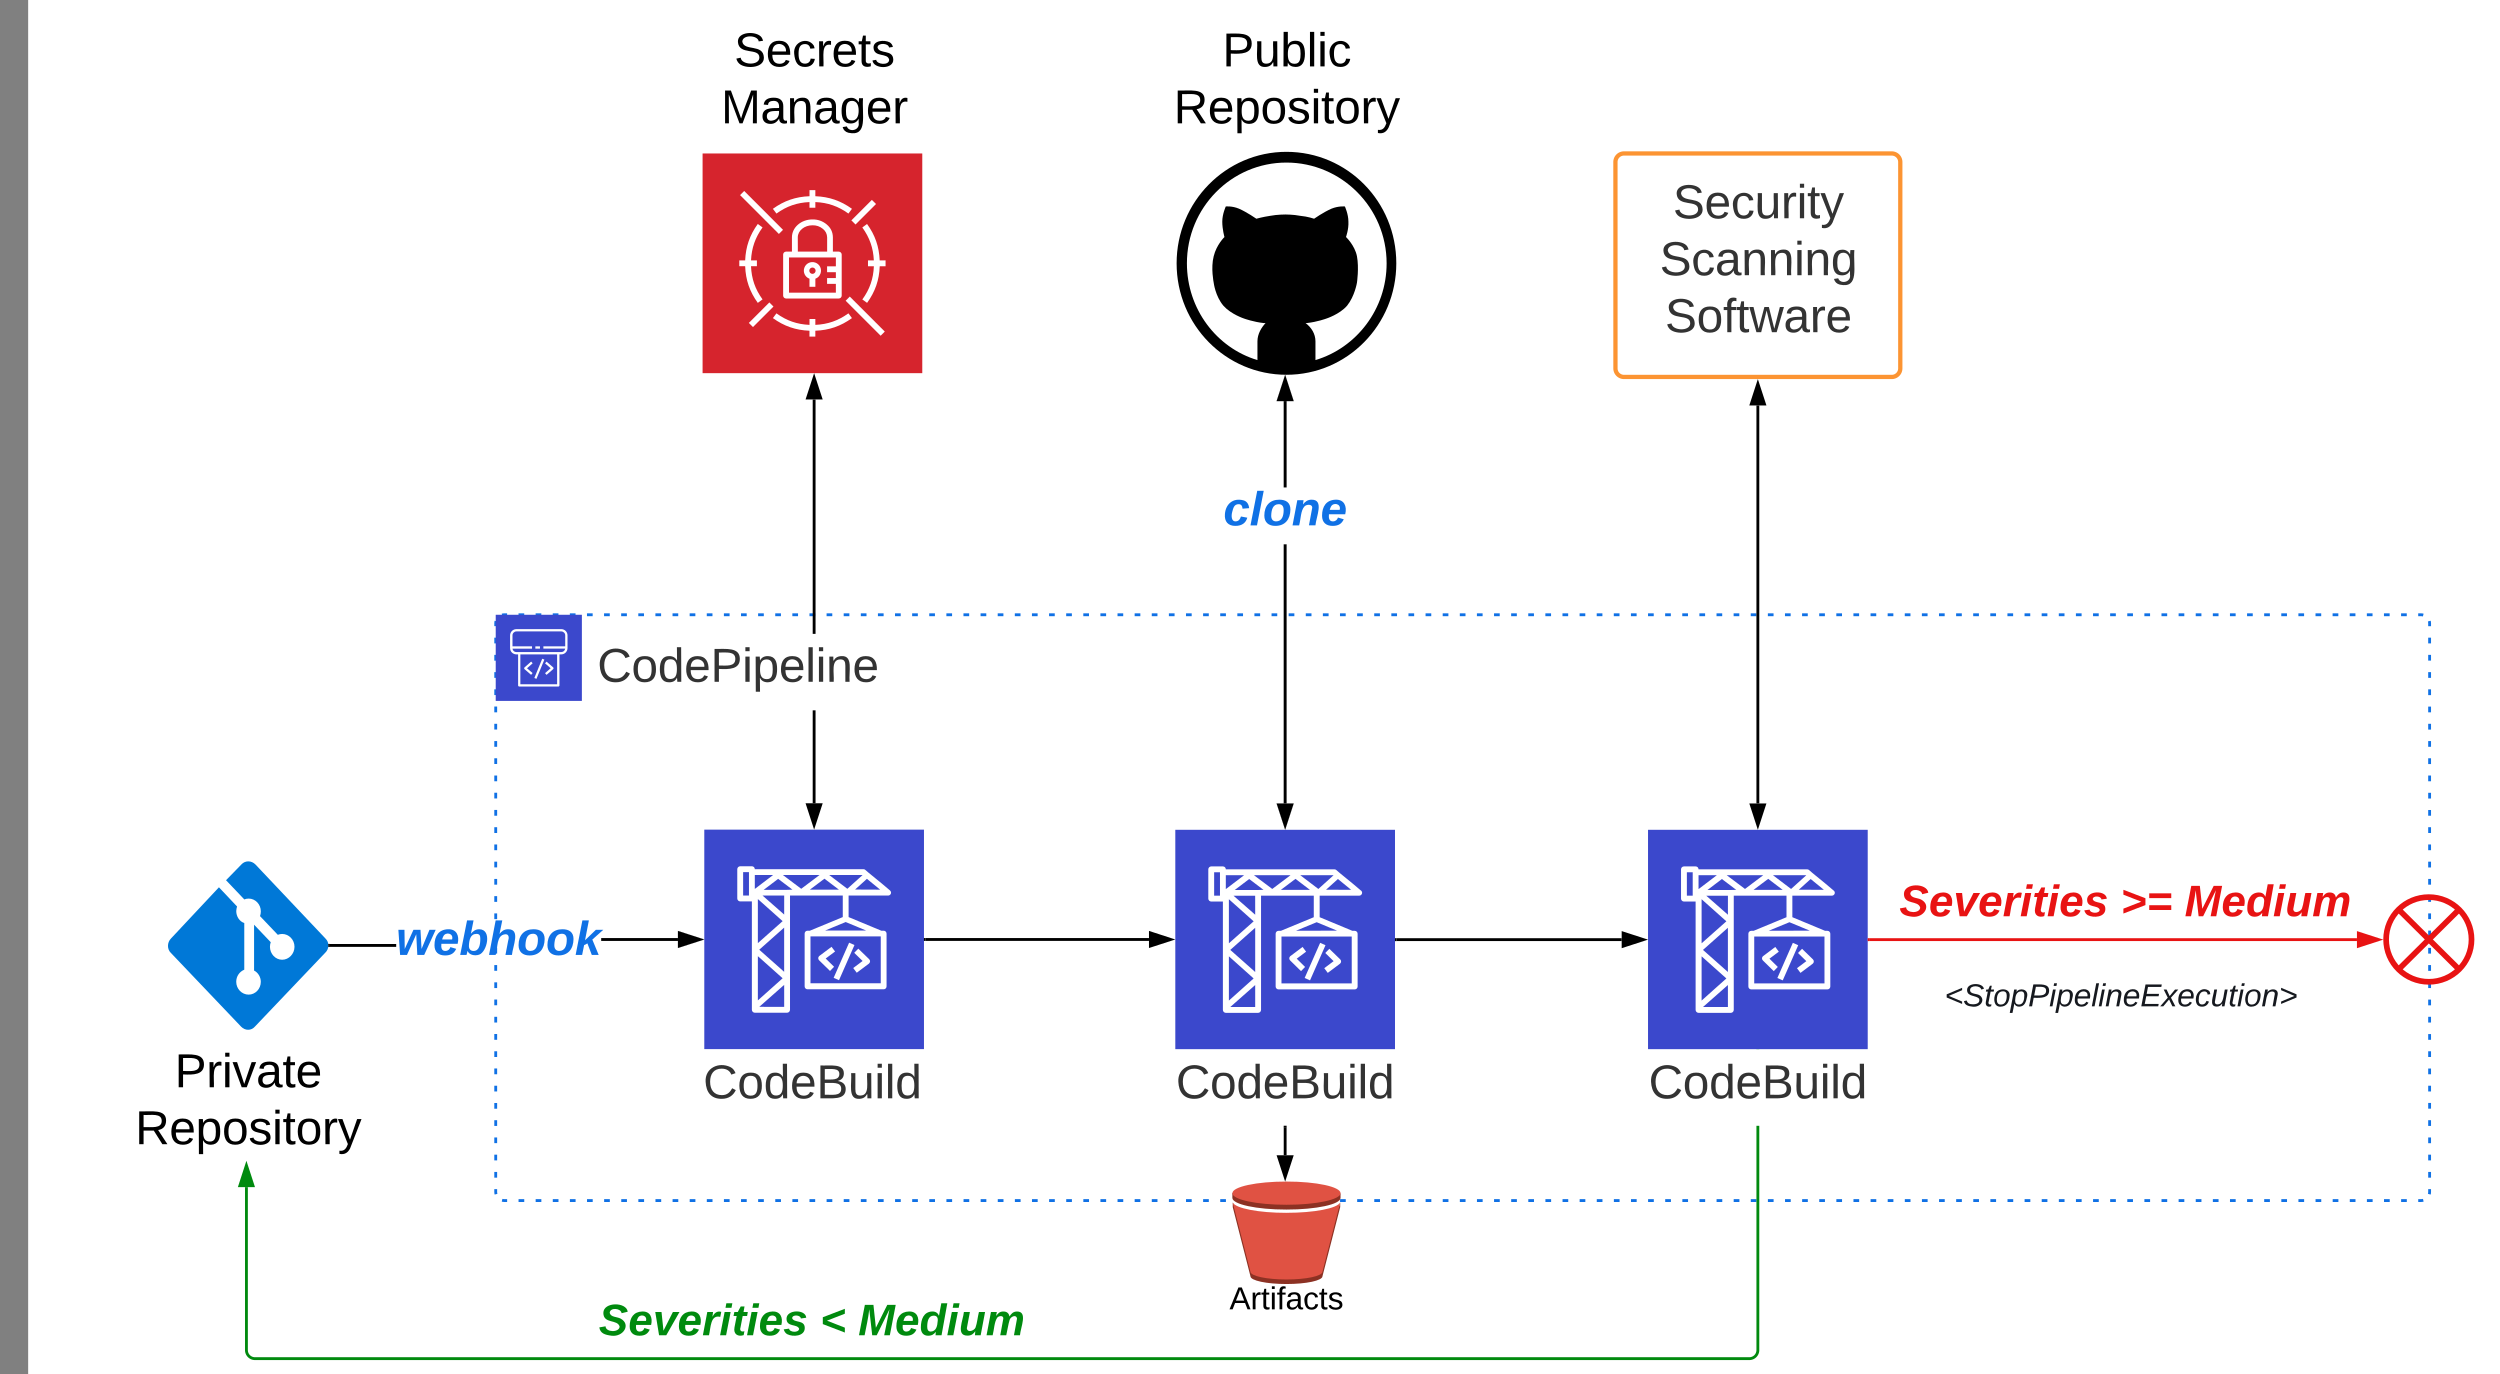 <svg xmlns="http://www.w3.org/2000/svg" xmlns:xlink="http://www.w3.org/1999/xlink" xmlns:lucid="lucid" width="1756.32" height="965.49"><rect width="100%" height="100%" fill="#808080" stroke="none"/><g transform="translate(-1676.214 1631.989)" lucid:page-tab-id="7OurQJPPDfW5"><path d="M1696-2592h1760V64H1696z" fill="#fff"/><path d="M2024.47-1194.1a6 6 0 0 1 6-6h1346.66a6 6 0 0 1 6 6v399.52a6 6 0 0 1-6 6H2030.47a6 6 0 0 1-6-6z" fill-opacity="0"/><path d="M2028.92-1199.88l.6-.15.95-.07h2m8.02 0h4m8.02 0h4m8.02 0h4m8.02 0h4m8.03 0h4m8 0h4.02m8 0h4.02m8.02 0h4m8.02 0h4m8.03 0h4m8.03 0h4m8.02 0h4m8.03 0h4m8.02 0h4m8.02 0h4m8.03 0h4m8.02 0h4m8.03 0h4m8.02 0h4m8.02 0h4m8.03 0h4m8.02 0h4m8 0h4.02m8.02 0h4m8.02 0h4m8.03 0h4m8 0h4.02m8 0h4.02m8.02 0h4m8.02 0h4m8.03 0h4m8.03 0h4m8.02 0h4m8.03 0h4m8.02 0h4m8.02 0h4m8.03 0h4m8.02 0h4m8.03 0h4m8.02 0h4m8.02 0h4m8.03 0h4m8.02 0h4m8 0h4.02m8.02 0h4m8.02 0h4m8.03 0h4m8 0h4.02m8 0h4.02m8.02 0h4m8.02 0h4m8.02 0h4m8.03 0h4m8.02 0h4m8.03 0h4m8.02 0h4m8.02 0h4m8.03 0h4m8.02 0h4m8.02 0h4m8.02 0h4m8.02 0h4m8.03 0h4m8.02 0h4m8 0h4.02m8.02 0h4m8.02 0h4m8.02 0h4m8.03 0h4.02m8 0h4.02m8.02 0h4m8.02 0h4m8.02 0h4m8.03 0h4m8.02 0h4m8.02 0h4m8.03 0h4m8.02 0h4m8.02 0h4m8.03 0h4m8.02 0h4m8.02 0h4m8.02 0h4m8.02 0h4m8.03 0h4m8 0h4.02m8 0h4.02m8.02 0h4m8.02 0h4m8.03 0h4m8.03 0h4m8.02 0h4m8.03 0h4m8.02 0h4m8.03 0h4m8.02 0h4m8.02 0h4m8.03 0h4m8.02 0h4m8.02 0h4m8.03 0h4m8.02 0h4m8.02 0h4m8.02 0h4m8.02 0h4m8.03 0h4m8 0h4.02m8 0h4.02m8.02 0h4m8.02 0h4m8.03 0h4m8.03 0h2l.94.07.6.15m4.24 4.23l.16.6.07.95v2.02m0 8.07v4.02m0 8.08v4.03m0 8.07v4.04m0 8.07v4.04m0 8.08v4.03m0 8.07v4.04m0 8.07v4.03m0 8.07v4.04m0 8.07v4.04m0 8.07v4.03m0 8.07v4.04m0 8.06v4.04m0 8.07v4.03m0 8.07v4.04m0 8.08v4.04m0 8.07v4.02m0 8.07v4.03m0 8.07v4.04m0 8.07v4.04m0 8.07v4.05m0 8.07v4.03m0 8.08v4.03m0 8.07v4.04m0 8.07v4.03m0 8.08v4.03m0 8.07v4.04m0 8.06v4.03m0 8.07v4.03m0 8.07v4.04m0 8.08v4.03m0 8.08v4.04m0 8.07v4.03m0 8.07v2.02l-.07.94-.15.6m-4.22 4.24l-.6.14-.95.08h-2m-8.02 0h-4m-8 0h-4.02m-8 0h-4.02m-8.02 0h-4m-8.02 0h-4m-8.03 0h-4m-8.03 0h-4m-8.02 0h-4m-8.03 0h-4m-8.02 0h-4m-8.02 0h-4m-8.03 0h-4m-8.02 0h-4m-8.03 0h-4m-8.02 0h-4m-8.02 0h-4m-8.03 0h-4m-8.02 0h-4m-8 0h-4.02m-8.02 0h-4m-8.02 0h-4m-8.03 0h-4m-8 0h-4.02m-8 0h-4.02m-8.02 0h-4m-8.02 0h-4m-8.02 0h-4m-8.03 0h-4m-8.02 0h-4m-8.03 0h-4m-8.02 0h-4m-8.02 0h-4m-8.03 0h-4m-8.02 0h-4m-8.02 0h-4m-8.02 0h-4m-8.02 0h-4m-8.03 0h-4m-8.02 0h-4m-8 0h-4.02m-8.02 0h-4m-8.02 0h-4m-8.02 0h-4m-8.03 0h-4.02m-8 0h-4.02m-8.02 0h-4m-8.02 0h-4m-8.02 0h-4m-8.03 0h-4m-8.02 0h-4m-8.02 0h-4m-8.03 0h-4m-8.02 0h-4m-8.03 0h-4m-8.02 0h-4m-8.02 0h-4m-8.02 0h-4m-8.02 0h-4m-8.03 0h-4m-8.02 0h-4m-8 0h-4.02m-8.02 0h-4m-8.02 0h-4m-8.02 0h-4m-8.03 0h-4m-8.03 0h-4m-8.03 0h-4m-8.02 0h-4m-8.02 0h-4m-8.03 0h-4m-8.02 0h-4m-8.02 0h-4m-8.03 0h-4m-8.02 0h-4m-8.03 0h-4m-8.02 0h-4m-8.02 0h-4m-8.02 0h-4m-8.02 0h-4m-8.02 0h-4m-8.03 0h-4m-8 0h-4.02m-8 0h-4.02m-8.02 0h-4m-8.02 0h-4m-8.03 0h-4m-8.03 0h-4m-8.02 0h-4m-8.03 0h-4m-8.02 0h-4m-8.03 0h-4m-8.02 0h-4m-8.02 0h-4m-8.03 0h-4m-8.02 0h-4m-8.02 0h-4m-8.03 0h-4m-8.02 0h-4m-8.02 0h-4m-8.02 0h-4m-8.02 0h-4m-8.03 0h-4m-8 0h-4.02m-8 0h-4.02m-8.02 0h-4m-8.02 0h-4m-8.03 0h-4m-8.03 0h-4m-8.02 0h-4m-8.03 0h-4m-8.02 0h-4m-8.02 0h-2l-.95-.08-.6-.14m-4.24-4.24l-.15-.6-.08-.94v-2.02m0-8.07v-4.04m0-8.08v-4.04m0-8.07v-4.02m0-8.07v-4.03m0-8.07v-4.03m0-8.08v-4.04m0-8.07v-4.05m0-8.07v-4.03m0-8.07v-4.04m0-8.07v-4.04m0-8.07v-4.03m0-8.08v-4.03m0-8.07V-954m0-8.06v-4.03m0-8.06v-4.04m0-8.07v-4.04m0-8.08v-4.03m0-8.08v-4.04m0-8.07v-4.03m0-8.07v-4.03m0-8.07v-4.04m0-8.07v-4.05m0-8.07v-4.03m0-8.07v-4.04m0-8.07v-4.04m0-8.07v-4.03m0-8.07v-4.04m0-8.07v-4.04m0-8.06v-4.03m0-8.06v-4.04m0-8.07v-4.04m0-8.08v-4.03m0-8.08v-2.02l.08-.94.14-.6" stroke="#1071e5" stroke-width="2" fill="none"/><path d="M2171-1049.15h154.33v154.34H2171v-154.35z" stroke="#fff" stroke-opacity="0" stroke-width="2" fill="#3b48cc"/><path d="M2259.32-949.86l2.86-2.94-5.9-5.8 6.6-4.93-2.48-3.3-8.52 6.38c-.1.06-.16.13-.25.22-.8.8-.76 2.1.05 2.9zM2282.22-956.87l-6.6 4.95 2.48 3.3 8.52-6.38c.5-.38.78-.9.83-1.53.04-.62-.18-1.16-.63-1.6l-7.63-7.4-2.87 2.93z" stroke="#fff" stroke-opacity="0" stroke-width="2" fill="#fff"/><path d="M2261.87-945.03l10.87-24.7 3.76 1.66-10.87 24.7-3.76-1.66z" stroke="#fff" stroke-opacity="0" stroke-width=".81" fill="#fff"/><path d="M2301.43-1006.45l-5.73-4.84-9.18-7.5-2.38-2.06c-.43-.4-.86-.5-1.3-.5h-76.36c0-1.14-.87-2.07-2.05-2.07h-8.2c-1.1 0-2.07.93-2.07 2.06v20.58c0 1.14.98 2.06 2.06 2.06h8.2v76.14c0 1.14.98 2.06 2.06 2.06h22.68c1.08 0 2.05-.92 2.05-2.06v-80.25h37.07v15.12l-23.12 9.57h-1.62c-1.2 0-2.05.93-2.05 2.06v37.04c0 1.13.86 2.06 2.05 2.06H2297c1.2 0 2.05-.93 2.05-2.06v-37.04c0-1.13-.86-2.06-2.05-2.06h-1.62l-23-9.57v-15.12h27.75c.87 0 1.62-.52 1.95-1.34.32-.8 0-1.74-.65-2.25zm-19.34-10.7l-10.6 9.57-12.74-9.68h23.33zm-52.94 10.3h-16.42l10.16-7.73 10.04 7.6zm-19.55 42.07l17.5-15.54v31.08zm16.43 20.06l-17.4 15.54v-31.07zm-17.4-24.7v-30.96l17.4 15.53zm17.6-47.84h25.72l-12.85 9.68zm29.18 2.58l10.16 7.7h-20.4zm-36.07-2.58l-12.85 9.78v-9.78zm-16.96 14.4h-4.1v-16.45h4.1v16.45zm7.24 78.2l17.5-15.43v15.45zm17.5-64.82l-15.22-13.37h15.23zm67.85 48.26h-49.37v-32.92h49.37zm-39.1-37.04l14.47-5.97 14.36 5.97zm21.06-28.8l8.32-7.52 9.3 7.6z" stroke="#fff" stroke-opacity="0" stroke-width="2" fill="#fff"/><path d="M2169.8-1524.17h154.34v154.34H2169.8v-154.34z" stroke="#fff" stroke-opacity="0" stroke-width="2" fill="#d6242d"/><path d="M2270.3-1420.72l2.9-2.92 24.6 24.6-2.9 2.92-24.6-24.6zM2196.12-1494.93l2.9-2.9 27.28 27.3-2.9 2.9-27.28-27.3zM2202.3-1405.13l14.4-14.4 2.9 2.9-14.4 14.4-2.9-2.9zM2274.32-1477.17l14.4-14.4 2.92 2.9-14.4 14.4-2.92-2.9z" stroke="#fff" stroke-opacity="0" stroke-width="1.41" fill="#fff"/><path d="M2294.22-1449.03c-.4-9.63-3.2-17.78-8.88-25.6l-3.33 2.45c5.14 7.1 7.7 14.4 8.1 23.15H2286v4.1h4.13c-.35 8.8-2.9 16.18-8.1 23.33l3.34 2.38c5.7-7.87 8.52-16 8.88-25.7h4.1v-4.16zM2221.7-1481.95c7.1-5.15 14.43-7.7 23.2-8.08v3.97h4.12v-3.97c8.78.38 16.12 2.93 23.23 8.08l2.5-3.34c-7.9-5.67-16-8.48-25.73-8.85v-4.26h-4.1v4.26c-9.73.36-17.84 3.17-25.73 8.85zM2272.25-1411.86c-7.1 5.14-14.45 7.7-23.23 8.1v-4.13h-4.1v4.14c-8.8-.4-16.12-2.95-23.23-8.1l-2.5 3.33c7.88 5.7 16 8.5 25.7 8.88v4.1h4.12v-4.1c9.73-.37 17.84-3.18 25.73-8.88zM2208.6-1419.22l3.32-2.44c-5.17-7.1-7.73-14.47-8.1-23.3h4.14v-4.1h-4.13c.4-8.75 2.97-16.07 8.1-23.16l-3.34-2.44c-5.67 7.82-8.48 15.97-8.88 25.6h-4.12v4.1h4.12c.36 9.72 3.18 17.87 8.87 25.74zM2257.05-1474.28c-2.96-2.44-6.26-3.6-10.08-3.55-7.94 0-14.4 5.6-14.4 12.56v10.05h-4.12c-1.15 0-2.06.95-2.06 2.06v28.84c0 .55.2 1.05.6 1.44.38.4.87.6 1.45.6h37.04c1.14 0 2.05-.93 2.05-2.04v-28.84c0-.56-.2-1-.58-1.4-.4-.43-.9-.66-1.48-.66h-4.13v-10.05c-.04-3.62-1.52-6.73-4.32-9zm-20.37 9c0-4.66 4.65-8.44 10.3-8.44 2.8-.06 5.22.78 7.4 2.56 1.85 1.5 2.84 3.5 2.92 5.9v10.04h-20.58zm26.75 20.4h-6.17v4.1h6.17v4.12h-6.17v4.1h6.17v6.18h-32.92v-24.72h32.93z" stroke="#fff" stroke-opacity="0" stroke-width="2" fill="#fff"/><path d="M2244.9-1436.18v5.68h4.13v-5.68c1.74-.63 2.97-1.86 3.6-3.62 1.14-3.13-.47-6.58-3.6-7.7-3.14-1.14-6.6.47-7.73 3.6-1.14 3.13.48 6.6 3.6 7.72zm2.07-7.86c1.23 0 2.23.98 2.24 2.2.02 1.23-.97 2.23-2.2 2.25-1.2 0-2.23-.96-2.24-2.2v-.07c0-1.2 1-2.17 2.2-2.17z" stroke="#fff" stroke-opacity="0" stroke-width="2" fill="#fff"/><path d="M2024.47-1200.1H2085v60.52h-60.53v-60.52z" stroke="#fff" stroke-opacity="0" stroke-width="2" fill="#3b48cc"/><path d="M2070.47-1190H2039h-.04c-2.46 0-4.4 2-4.4 4.42v8.92c0 2.46 2.02 4.4 4.44 4.4h1.2v21.8c0 .43.37.8.82.8h27.43c.45 0 .8-.37.8-.8v-21.8h1.26c2.47 0 4.4-2.02 4.4-4.44v-8.88-.04c0-2.46-2-4.4-4.43-4.4zm-2.87 38.72h-25.82v-20.98h25.82zm2.87-22.6H2039c-1.4 0-2.6-1-2.75-2.4l13.72-.02v-1.6h-13.72v-7.67c-.04-1.54 1.2-2.8 2.75-2.83h31.47c1.53 0 2.82 1.2 2.82 2.74v7.75h-15.34v1.6h15.33c-.2 1.42-1.42 2.47-2.83 2.43z" stroke="#fff" stroke-opacity="0" stroke-width="2" fill="#fff"/><path d="M2044.7-1161.9l4.62 4 1.06-1.23-3.92-3.38 3.95-3.5-1.06-1.2-4.64 4.1c-.18.15-.27.37-.27.6 0 .25.1.45.28.6zM2060.18-1157.88l4.65-4.03c.18-.18.27-.38.27-.62 0-.25-.1-.45-.27-.62l-4.65-4.03-1.06 1.22 3.95 3.43-3.95 3.45z" stroke="#fff" stroke-opacity="0" stroke-width="2" fill="#fff"/><path d="M2051.6-1155.67l5.55-13.54 1.5.6-5.56 13.53-1.5-.6z" stroke="#fff" stroke-opacity="0" stroke-width=".76" fill="#fff"/><path d="M2052.3-1177.9h3.24v1.6h-3.23v-1.6z" stroke="#fff" stroke-opacity="0" stroke-width="2" fill="#fff"/><path d="M2580.07-1067.54h-2v-182.03h2zm0-222.03h-2v-60.64h2z" stroke="#000" stroke-width=".05"/><path d="M2579.07-1052.27l-4.64-14.27h9.27z"/><path d="M2579.07-1049.03l-6.02-18.5h12.03zm-3.26-16.5l3.27 10.02 3.26-10.04z" stroke="#000" stroke-width=".05"/><path d="M2583.7-1351.2h-9.27l4.64-14.27z"/><path d="M2585.08-1350.2h-12.03l6.02-18.5zm-9.27-2h6.53l-3.26-10.04z" stroke="#000" stroke-width=".05"/><use xlink:href="#a" transform="matrix(1,0,0,1,2535.641,-1289.571) translate(0 26.667)"/><path d="M2176.46-1612h143.4v78.32h-143.4z" fill="none"/><use xlink:href="#b" transform="matrix(1,0,0,1,2176.46,-1611.989) translate(15.565 26.667)"/><use xlink:href="#c" transform="matrix(1,0,0,1,2176.46,-1611.989) translate(6.352 66.667)"/><path d="M2161.97-888.8a6 6 0 0 1 6-6h158a6 6 0 0 1 6 6v41.7a6 6 0 0 1-6 6h-158a6 6 0 0 1-6-6z" stroke="#000" stroke-opacity="0" stroke-width="3" fill="#fff"/><use xlink:href="#d" transform="matrix(1,0,0,1,2166.968,-889.814) translate(3.287 29.417)"/><path d="M2501.9-1049.03h154.34v154.33H2501.9v-154.33z" stroke="#fff" stroke-opacity="0" stroke-width="2" fill="#3b48cc"/><path d="M2590.22-949.74l2.86-2.94-5.88-5.8 6.58-4.93-2.47-3.32-8.5 6.38c-.1.07-.18.14-.26.22-.8.82-.77 2.1.05 2.9zM2613.12-956.75l-6.58 4.94 2.47 3.3 8.53-6.4c.5-.36.78-.88.83-1.5.03-.63-.18-1.18-.63-1.62l-7.63-7.4-2.86 2.94z" stroke="#fff" stroke-opacity="0" stroke-width="2" fill="#fff"/><path d="M2592.77-944.92l10.88-24.7 3.76 1.67-10.87 24.7-3.76-1.67z" stroke="#fff" stroke-opacity="0" stroke-width=".81" fill="#fff"/><path d="M2632.34-1006.33l-5.73-4.84-9.17-7.5-2.38-2.07c-.43-.4-.86-.5-1.3-.5h-76.37c0-1.14-.86-2.07-2.05-2.07h-8.2c-1.1 0-2.06.9-2.06 2.05v20.58c0 1.13.97 2.05 2.05 2.05h8.2v76.14c0 1.13.98 2.06 2.06 2.06h22.7c1.07 0 2.04-.93 2.04-2.06v-80.25h37.05v15.12l-23.12 9.56h-1.62c-1.18 0-2.05.93-2.05 2.06v37.04c0 1.13.87 2.06 2.05 2.06h53.48c1.2 0 2.06-.93 2.06-2.06v-37.04c0-1.13-.87-2.06-2.05-2.06h-1.62l-23-9.57v-15.13h27.76c.86 0 1.62-.52 1.94-1.34.33-.82 0-1.75-.64-2.26zm-19.34-10.7l-10.6 9.56-12.73-9.67H2613zm-52.93 10.28h-16.42l10.15-7.7 10.05 7.6zm-19.55 42.1l17.5-15.55v31.07zm16.4 20.05l-17.38 15.54v-31.08zm-17.38-24.7v-30.96l17.4 15.53zm17.6-47.84h25.72l-12.85 9.67zm29.18 2.57l10.15 7.72h-20.4zm-36.08-2.57l-12.86 9.78v-9.78zm-16.96 14.4h-4.1v-16.46h4.1v16.47zm7.24 78.2l17.5-15.43v15.44zm17.5-64.82l-15.24-13.37H2558zm67.83 48.26h-49.36v-32.93h49.35zm-39.1-37.04l14.47-5.97 14.37 5.96zm21.06-28.8l8.33-7.52 9.3 7.6z" stroke="#fff" stroke-opacity="0" stroke-width="2" fill="#fff"/><path d="M2580-1525.32c-42.6 0-77.18 35.1-77.18 78.32 0 43.38 34.57 78.3 77.17 78.3 42.74 0 77.16-35.08 77.16-78.3 0-43.4-34.42-78.32-77.17-78.32zm20.36 146.3v-13.17c0-5.3-2.93-9.85-6.94-12.83h.77c7.4-.78 13.73-3.13 13.73-3.13s9.4-2.98 14.66-9.08c5.4-6.74 6.93-16.14 6.93-16.14s1.55-10.33 0-18.63c-1.54-7.7-7.7-13.48-7.7-13.48s2-5.5 1.7-10.8c0-5.34-2.48-10.66-2.48-10.66s-4.48-.47-9.42 1.56c-5.7 2.5-12.2 7.05-12.2 7.05s-4.47-1.56-9.7-2.03c-4.8-.94-10.5-.94-10.5-.94s-5.72 0-10.66.94c-5.25.78-9.72 2.03-9.72 2.03s-6.48-4.54-12.2-7.05c-4.78-2.03-9.26-1.56-9.26-1.56s-2.47 5.32-2.47 10.65c0 5.5 1.54 10.82 1.54 10.82s-5.56 5.32-7.56 13.46c-2.15 8.3 0 18.64 0 18.64s1.1 9.4 6.8 16.14c5.4 6.1 14.66 9.08 14.66 9.08s6.48 2.35 13.74 3.13h1.23c-2.78 2.98-5.7 7.52-5.7 12.84v13.17c-28.72-8.6-49.55-35.87-49.55-67.97 0-39.16 31.33-70.8 69.9-70.8 38.6 0 70.4 31.64 70.4 70.8 0 32.1-21.15 59.36-50.02 67.97z" stroke="#000" stroke-opacity="0"/><path d="M2248.16-1067.65v-283.68" stroke="#000" stroke-width="2" fill="none"/><path d="M2248.16-1052.4l-4.63-14.25h9.27zM2248.16-1366.6l4.64 14.27h-9.28z" stroke="#000" stroke-width="2"/><path d="M2109.76-1180.7a6 6 0 0 1 6-6h158a6 6 0 0 1 6 6v41.73a6 6 0 0 1-6 6h-158a6 6 0 0 1-6-6z" stroke="#000" stroke-opacity="0" stroke-width="3" fill="#fff"/><use xlink:href="#e" transform="matrix(1,0,0,1,2114.762,-1181.688) translate(-18.889 28.667)"/><path d="M2508.3-1612h143.4v78.32h-143.4z" fill="none"/><use xlink:href="#f" transform="matrix(1,0,0,1,2508.293,-1611.989) translate(26.722 26.667)"/><use xlink:href="#g" transform="matrix(1,0,0,1,2508.293,-1611.989) translate(-7.491 66.667)"/><path d="M2494.07-888.8a6 6 0 0 1 6-6h158a6 6 0 0 1 6 6v41.7a6 6 0 0 1-6 6h-158a6 6 0 0 1-6-6z" stroke="#000" stroke-opacity="0" stroke-width="3" fill="#fff"/><use xlink:href="#d" transform="matrix(1,0,0,1,2499.067,-889.814) translate(3.287 29.417)"/><path d="M2834-1049.03h154.34v154.33H2834v-154.33z" stroke="#fff" stroke-opacity="0" stroke-width="2" fill="#3b48cc"/><path d="M2922.32-949.74l2.86-2.94-5.88-5.8 6.58-4.93-2.47-3.32-8.5 6.38c-.1.07-.18.14-.26.22-.8.82-.77 2.1.05 2.9zM2945.22-956.75l-6.58 4.94 2.47 3.3 8.53-6.4c.5-.36.78-.88.82-1.5.04-.63-.17-1.18-.62-1.62l-7.63-7.4-2.86 2.94z" stroke="#fff" stroke-opacity="0" stroke-width="2" fill="#fff"/><path d="M2924.87-944.92l10.87-24.7 3.77 1.67-10.87 24.7-3.76-1.67z" stroke="#fff" stroke-opacity="0" stroke-width=".81" fill="#fff"/><path d="M2964.43-1006.33l-5.72-4.84-9.17-7.5-2.38-2.07c-.43-.4-.86-.5-1.3-.5h-76.37c0-1.14-.86-2.07-2.05-2.07h-8.2c-1.1 0-2.06.9-2.06 2.05v20.58c0 1.13.97 2.05 2.05 2.05h8.2v76.14c0 1.13.98 2.06 2.06 2.06h22.7c1.07 0 2.04-.93 2.04-2.06v-80.25h37.05v15.12l-23.12 9.56h-1.62c-1.2 0-2.05.93-2.05 2.06v37.04c0 1.13.86 2.06 2.05 2.06H2960c1.2 0 2.06-.93 2.06-2.06v-37.04c0-1.13-.87-2.06-2.05-2.06h-1.62l-23-9.57v-15.13h27.76c.86 0 1.62-.52 1.94-1.34.33-.82 0-1.75-.65-2.26zm-19.33-10.7l-10.6 9.56-12.74-9.67h23.34zm-52.93 10.28h-16.42l10.15-7.7 10.05 7.6zm-19.56 42.1l17.5-15.55v31.07zm16.43 20.05l-17.4 15.54v-31.08zm-17.4-24.7v-30.96l17.4 15.53zm17.62-47.84h25.7l-12.84 9.67zm29.17 2.57l10.15 7.72h-20.42zm-36.08-2.57l-12.86 9.78v-9.78zm-16.96 14.4h-4.1v-16.46h4.1v16.47zm7.23 78.2l17.5-15.43v15.44zm17.5-64.82l-15.22-13.37h15.23zm67.85 48.26h-49.36v-32.93h49.35zm-39.1-37.04l14.47-5.97 14.37 5.96zm21.06-28.8l8.33-7.52 9.3 7.6z" stroke="#fff" stroke-opacity="0" stroke-width="2" fill="#fff"/><path d="M2811.1-1518.17a6 6 0 0 1 6-6h188.12a6 6 0 0 1 6 6v145a6 6 0 0 1-6 6h-188.1a6 6 0 0 1-6-6z" stroke="#fc9432" stroke-width="3" fill="#fff"/><use xlink:href="#h" transform="matrix(1,0,0,1,2816.111,-1519.173) translate(35.407 40.542)"/><use xlink:href="#i" transform="matrix(1,0,0,1,2816.111,-1519.173) translate(26.102 80.542)"/><use xlink:href="#j" transform="matrix(1,0,0,1,2816.111,-1519.173) translate(29.852 120.542)"/><path d="M2911.16-1067.54v-279.62" stroke="#000" stroke-width="2" fill="none"/><path d="M2911.16-1052.27l-4.63-14.27h9.27zM2911.16-1362.43l4.64 14.27h-9.27z" stroke="#000" stroke-width="2"/><path d="M1696.2-894.8h308.7v78.3h-308.7z" fill="none"/><use xlink:href="#k" transform="matrix(1,0,0,1,1696.214,-894.814) translate(102.741 26.667)"/><use xlink:href="#l" transform="matrix(1,0,0,1,1696.214,-894.814) translate(75.009 66.667)"/><path d="M1904.87-972.65l-49.24-52.06c-2.82-2.85-7.22-2.85-9.8 0l-10.83 11.1 12.85 13.5c.8-.36 1.9-.6 3.04-.6 4.72 0 8.56 4.03 8.56 9 0 1.2-.23 2.37-.57 3.32l12.5 13.13c.8-.35 2.03-.6 3.04-.6 4.74 0 8.68 4.03 8.68 9s-3.94 9.12-8.67 9.12c-4.74 0-8.57-4.15-8.57-9.12 0-1.18.23-2.36.56-3.2l-11.72-12.3v32.2c2.82 1.4 4.74 4.6 4.74 7.92 0 4.97-3.84 9-8.57 9-4.74 0-8.7-4.03-8.7-9 0-3.9 2.27-7.1 5.65-8.52v-32.78c-3.38-1.07-5.64-4.62-5.64-8.4 0-1.2.35-2.37.58-3.2l-12.74-13.5-33.7 35.98c-2.8 2.84-2.8 7.58 0 10.18l49.25 51.72c2.8 2.95 7.2 2.95 9.7 0l49.24-51.72c3.15-2.84 3.15-7.57.33-10.18z" stroke="#000" stroke-opacity="0" fill="#0078d7"/><path d="M1954.5-966.8h-46.6v-2h46.6zm198-4.18h-53.92v-2h53.9z" stroke="#000" stroke-width=".05"/><path d="M2167.76-971.98l-14.27 4.63v-9.27z"/><path d="M2171-971.98l-18.5 6v-12zm-16.5 3.25l10.02-3.25-10.03-3.26z" stroke="#000" stroke-width=".05"/><path d="M1907.93-966.8h-1.1l.1-.64-.1-1.35h1.1z"/><path d="M1907.96-966.77h-1.17l.1-.67-.1-1.38h1.16zm-1.1-2l.1 1.33-.1.62h1.05v-1.95z" stroke="#000" stroke-width=".05"/><use xlink:href="#m" transform="matrix(1,0,0,1,1954.503,-987.794) translate(0 26.667)"/><path d="M2326.33-971.98h157.07" stroke="#000" stroke-width="2" fill="none"/><path d="M2326.36-970.98h-1.03v-2h1.03z" stroke="#000" stroke-width=".05"/><path d="M2498.66-971.98l-14.26 4.63v-9.27z" stroke="#000" stroke-width="2"/><path d="M2657.24-971.87h158.25" stroke="#000" stroke-width="2" fill="none"/><path d="M2657.26-970.87h-1.02v-2h1.02z" stroke="#000" stroke-width=".05"/><path d="M2830.76-971.87l-14.27 4.64v-9.27z" stroke="#000" stroke-width="2"/><path d="M2911.16-893.7v210.2a6 6 0 0 1-6 6H1855.34a6 6 0 0 1-6-6V-798" stroke="#008a0e" stroke-width="2" fill="none"/><path d="M2912.16-893.67h-2v-1.03h2z" stroke="#008a0e" stroke-width=".05" fill="#008a0e"/><path d="M1849.33-813.27l4.64 14.27h-9.27z" stroke="#008a0e" stroke-width="2" fill="#008a0e"/><use xlink:href="#n" transform="matrix(1,0,0,1,2096.901,-718.833) translate(0 24.889)"/><use xlink:href="#o" transform="matrix(1,0,0,1,2096.901,-718.833) translate(155.469 24.889)"/><use xlink:href="#p" transform="matrix(1,0,0,1,2096.901,-718.833) translate(182.259 24.889)"/><path d="M2826.16-888.8a6 6 0 0 1 6-6h158a6 6 0 0 1 6 6v41.7a6 6 0 0 1-6 6h-158a6 6 0 0 1-6-6z" stroke="#000" stroke-opacity="0" stroke-width="3" fill="#fff"/><use xlink:href="#d" transform="matrix(1,0,0,1,2831.165,-889.814) translate(3.287 29.417)"/><path d="M2989.34-971.87h342.7" stroke="#e81313" stroke-width="2" fill="none"/><path d="M2989.36-970.87h-1.03v-2h1.03z" stroke="#e81313" stroke-width=".05" fill="#e81313"/><path d="M3347.3-971.87l-14.27 4.64v-9.27z" stroke="#e81313" stroke-width="2" fill="#e81313"/><use xlink:href="#q" transform="matrix(1,0,0,1,3010.596,-1013.198) translate(0 24.889)"/><use xlink:href="#r" transform="matrix(1,0,0,1,3010.596,-1013.198) translate(155.469 24.889)"/><use xlink:href="#s" transform="matrix(1,0,0,1,3010.596,-1013.198) translate(200.407 24.889)"/><path d="M3412.53-972c0 16.45-13.43 29.76-30 29.76s-30-13.3-30-29.75c0-16.42 13.43-29.74 30-29.74s30 13.32 30 29.75zm-51.2-21.02l42.42 42.07m-42.43 0l42.43-42.07" stroke="#e81313" stroke-width="4" fill-opacity="0"/><path d="M3031.33-962.3h269.74v67.6h-269.74z" fill-opacity="0"/><use xlink:href="#t" transform="matrix(1,0,0,1,3036.333,-957.296) translate(6.049 32.278)"/><path d="M2580-798.66l37.98 5.17v3.06c0 4.53-17.02 8.2-38 8.2-20.97 0-38-3.67-38-8.2v-3.32z" fill="#8c3123"/><path d="M2580-776.64c15.86 0 29.45-2.12 35.1-5.1l1.9-2.87.75-2.64v3.26l-12.46 48.6c0 3.05-11.33 5.46-25.3 5.46-13.96 0-25.3-2.4-25.3-5.45l-12.44-48.6v-3.22l2.87 5.57c5.73 2.93 19.17 5 34.87 5z" fill="#8c3123"/><path d="M2580-801.92c20.96 0 38 3.67 38 8.18 0 4.5-17.04 8.14-38 8.14-20.98 0-38-3.6-38-8.14 0-4.54 17.02-8.18 38-8.18z" fill="#e05243"/><path d="M2580-779.95c19.55 0 35.63-3.13 37.74-7.24l-12.46 48.6c0 3.04-11.32 5.47-25.3 5.47-13.96 0-25.3-2.43-25.3-5.46l-12.44-48.6c2.1 4.12 18.2 7.25 37.75 7.25z" fill="#e05243"/><g><use xlink:href="#u" transform="matrix(1,0,0,1,2541.992,-729.917) translate(-2.062 17.778)"/></g><path d="M2579.07-840.1V-820.38" stroke="#000" stroke-width="2" fill="none"/><path d="M2580.07-840.07h-2v-1.03h2z" stroke="#000" stroke-width=".05"/><path d="M2579.07-805.1l-4.64-14.27h9.27z" stroke="#000" stroke-width="2"/><defs><path fill="#1071e5" d="M67-101c-8 29-7 73 27 71 23-2 32-16 39-37l48 9C170-19 141 4 91 4 36 4 7-28 12-86c6-75 61-124 140-103 26 7 40 29 43 59l-50 4c-1-20-9-34-29-34-35 0-41 29-49 59" id="v"/><path fill="#1071e5" d="M6 0l51-261h49L55 0H6" id="w"/><path fill="#1071e5" d="M124-194c51 0 84 22 84 74C207-44 167 4 94 4 43 4 11-23 11-74c0-74 41-120 113-120zM99-30c46 0 58-42 58-86 0-27-11-44-37-44-44 0-55 40-57 84-1 27 10 45 36 46" id="x"/><path fill="#1071e5" d="M151-194c95 0 34 128 28 194h-49l25-134c0-29-45-25-59-9C67-111 69-48 56 0H6l36-190h47l-4 32c15-20 33-36 66-36" id="y"/><path fill="#1071e5" d="M114-194c63-2 87 48 72 110H63c-3 28 1 55 31 54 21-1 32-13 37-29l44 13C160-14 137 4 91 4 41 4 11-22 11-73c0-71 33-119 103-121zm30 77c14-47-50-61-67-22-3 6-6 13-8 22h75" id="z"/><g id="a"><use transform="matrix(0.093,0,0,0.093,0,0)" xlink:href="#v"/><use transform="matrix(0.093,0,0,0.093,18.519,0)" xlink:href="#w"/><use transform="matrix(0.093,0,0,0.093,27.778,0)" xlink:href="#x"/><use transform="matrix(0.093,0,0,0.093,48.056,0)" xlink:href="#y"/><use transform="matrix(0.093,0,0,0.093,68.333,0)" xlink:href="#z"/></g><path d="M185-189c-5-48-123-54-124 2 14 75 158 14 163 119 3 78-121 87-175 55-17-10-28-26-33-46l33-7c5 56 141 63 141-1 0-78-155-14-162-118-5-82 145-84 179-34 5 7 8 16 11 25" id="A"/><path d="M100-194c63 0 86 42 84 106H49c0 40 14 67 53 68 26 1 43-12 49-29l28 8c-11 28-37 45-77 45C44 4 14-33 15-96c1-61 26-98 85-98zm52 81c6-60-76-77-97-28-3 7-6 17-6 28h103" id="B"/><path d="M96-169c-40 0-48 33-48 73s9 75 48 75c24 0 41-14 43-38l32 2c-6 37-31 61-74 61-59 0-76-41-82-99-10-93 101-131 147-64 4 7 5 14 7 22l-32 3c-4-21-16-35-41-35" id="C"/><path d="M114-163C36-179 61-72 57 0H25l-1-190h30c1 12-1 29 2 39 6-27 23-49 58-41v29" id="D"/><path d="M59-47c-2 24 18 29 38 22v24C64 9 27 4 27-40v-127H5v-23h24l9-43h21v43h35v23H59v120" id="E"/><path d="M135-143c-3-34-86-38-87 0 15 53 115 12 119 90S17 21 10-45l28-5c4 36 97 45 98 0-10-56-113-15-118-90-4-57 82-63 122-42 12 7 21 19 24 35" id="F"/><g id="b"><use transform="matrix(0.093,0,0,0.093,0,0)" xlink:href="#A"/><use transform="matrix(0.093,0,0,0.093,22.222,0)" xlink:href="#B"/><use transform="matrix(0.093,0,0,0.093,40.741,0)" xlink:href="#C"/><use transform="matrix(0.093,0,0,0.093,57.407,0)" xlink:href="#D"/><use transform="matrix(0.093,0,0,0.093,68.426,0)" xlink:href="#B"/><use transform="matrix(0.093,0,0,0.093,86.944,0)" xlink:href="#E"/><use transform="matrix(0.093,0,0,0.093,96.204,0)" xlink:href="#F"/></g><path d="M240 0l2-218c-23 76-54 145-80 218h-23L58-218 59 0H30v-248h44l77 211c21-75 51-140 76-211h43V0h-30" id="G"/><path d="M141-36C126-15 110 5 73 4 37 3 15-17 15-53c-1-64 63-63 125-63 3-35-9-54-41-54-24 1-41 7-42 31l-33-3c5-37 33-52 76-52 45 0 72 20 72 64v82c-1 20 7 32 28 27v20c-31 9-61-2-59-35zM48-53c0 20 12 33 32 33 41-3 63-29 60-74-43 2-92-5-92 41" id="H"/><path d="M117-194c89-4 53 116 60 194h-32v-121c0-31-8-49-39-48C34-167 62-67 57 0H25l-1-190h30c1 10-1 24 2 32 11-22 29-35 61-36" id="I"/><path d="M177-190C167-65 218 103 67 71c-23-6-38-20-44-43l32-5c15 47 100 32 89-28v-30C133-14 115 1 83 1 29 1 15-40 15-95c0-56 16-97 71-98 29-1 48 16 59 35 1-10 0-23 2-32h30zM94-22c36 0 50-32 50-73 0-42-14-75-50-75-39 0-46 34-46 75s6 73 46 73" id="J"/><g id="c"><use transform="matrix(0.093,0,0,0.093,0,0)" xlink:href="#G"/><use transform="matrix(0.093,0,0,0.093,27.685,0)" xlink:href="#H"/><use transform="matrix(0.093,0,0,0.093,46.204,0)" xlink:href="#I"/><use transform="matrix(0.093,0,0,0.093,64.722,0)" xlink:href="#H"/><use transform="matrix(0.093,0,0,0.093,83.241,0)" xlink:href="#J"/><use transform="matrix(0.093,0,0,0.093,101.759,0)" xlink:href="#B"/><use transform="matrix(0.093,0,0,0.093,120.278,0)" xlink:href="#D"/></g><path fill="#333" d="M212-179c-10-28-35-45-73-45-59 0-87 40-87 99 0 60 29 101 89 101 43 0 62-24 78-52l27 14C228-24 195 4 139 4 59 4 22-46 18-125c-6-104 99-153 187-111 19 9 31 26 39 46" id="K"/><path fill="#333" d="M100-194c62-1 85 37 85 99 1 63-27 99-86 99S16-35 15-95c0-66 28-99 85-99zM99-20c44 1 53-31 53-75 0-43-8-75-51-75s-53 32-53 75 10 74 51 75" id="L"/><path fill="#333" d="M85-194c31 0 48 13 60 33l-1-100h32l1 261h-30c-2-10 0-23-3-31C134-8 116 4 85 4 32 4 16-35 15-94c0-66 23-100 70-100zm9 24c-40 0-46 34-46 75 0 40 6 74 45 74 42 0 51-32 51-76 0-42-9-74-50-73" id="M"/><path fill="#333" d="M100-194c63 0 86 42 84 106H49c0 40 14 67 53 68 26 1 43-12 49-29l28 8c-11 28-37 45-77 45C44 4 14-33 15-96c1-61 26-98 85-98zm52 81c6-60-76-77-97-28-3 7-6 17-6 28h103" id="N"/><path fill="#333" d="M160-131c35 5 61 23 61 61C221 17 115-2 30 0v-248c76 3 177-17 177 60 0 33-19 50-47 57zm-97-11c50-1 110 9 110-42 0-47-63-36-110-37v79zm0 115c55-2 124 14 124-45 0-56-70-42-124-44v89" id="O"/><path fill="#333" d="M84 4C-5 8 30-112 23-190h32v120c0 31 7 50 39 49 72-2 45-101 50-169h31l1 190h-30c-1-10 1-25-2-33-11 22-28 36-60 37" id="P"/><path fill="#333" d="M24-231v-30h32v30H24zM24 0v-190h32V0H24" id="Q"/><path fill="#333" d="M24 0v-261h32V0H24" id="R"/><g id="d"><use transform="matrix(0.093,0,0,0.093,0,0)" xlink:href="#K"/><use transform="matrix(0.093,0,0,0.093,23.981,0)" xlink:href="#L"/><use transform="matrix(0.093,0,0,0.093,42.5,0)" xlink:href="#M"/><use transform="matrix(0.093,0,0,0.093,61.019,0)" xlink:href="#N"/><use transform="matrix(0.093,0,0,0.093,79.537,0)" xlink:href="#O"/><use transform="matrix(0.093,0,0,0.093,101.759,0)" xlink:href="#P"/><use transform="matrix(0.093,0,0,0.093,120.278,0)" xlink:href="#Q"/><use transform="matrix(0.093,0,0,0.093,127.593,0)" xlink:href="#R"/><use transform="matrix(0.093,0,0,0.093,134.907,0)" xlink:href="#M"/></g><path fill="#333" d="M30-248c87 1 191-15 191 75 0 78-77 80-158 76V0H30v-248zm33 125c57 0 124 11 124-50 0-59-68-47-124-48v98" id="S"/><path fill="#333" d="M115-194c55 1 70 41 70 98S169 2 115 4C84 4 66-9 55-30l1 105H24l-1-265h31l2 30c10-21 28-34 59-34zm-8 174c40 0 45-34 45-75s-6-73-45-74c-42 0-51 32-51 76 0 43 10 73 51 73" id="T"/><path fill="#333" d="M117-194c89-4 53 116 60 194h-32v-121c0-31-8-49-39-48C34-167 62-67 57 0H25l-1-190h30c1 10-1 24 2 32 11-22 29-35 61-36" id="U"/><g id="e"><use transform="matrix(0.093,0,0,0.093,0,0)" xlink:href="#K"/><use transform="matrix(0.093,0,0,0.093,23.981,0)" xlink:href="#L"/><use transform="matrix(0.093,0,0,0.093,42.5,0)" xlink:href="#M"/><use transform="matrix(0.093,0,0,0.093,61.019,0)" xlink:href="#N"/><use transform="matrix(0.093,0,0,0.093,79.537,0)" xlink:href="#S"/><use transform="matrix(0.093,0,0,0.093,101.759,0)" xlink:href="#Q"/><use transform="matrix(0.093,0,0,0.093,109.074,0)" xlink:href="#T"/><use transform="matrix(0.093,0,0,0.093,127.593,0)" xlink:href="#N"/><use transform="matrix(0.093,0,0,0.093,146.111,0)" xlink:href="#R"/><use transform="matrix(0.093,0,0,0.093,153.426,0)" xlink:href="#Q"/><use transform="matrix(0.093,0,0,0.093,160.741,0)" xlink:href="#U"/><use transform="matrix(0.093,0,0,0.093,179.259,0)" xlink:href="#N"/></g><path d="M30-248c87 1 191-15 191 75 0 78-77 80-158 76V0H30v-248zm33 125c57 0 124 11 124-50 0-59-68-47-124-48v98" id="V"/><path d="M84 4C-5 8 30-112 23-190h32v120c0 31 7 50 39 49 72-2 45-101 50-169h31l1 190h-30c-1-10 1-25-2-33-11 22-28 36-60 37" id="W"/><path d="M115-194c53 0 69 39 70 98 0 66-23 100-70 100C84 3 66-7 56-30L54 0H23l1-261h32v101c10-23 28-34 59-34zm-8 174c40 0 45-34 45-75 0-40-5-75-45-74-42 0-51 32-51 76 0 43 10 73 51 73" id="X"/><path d="M24 0v-261h32V0H24" id="Y"/><path d="M24-231v-30h32v30H24zM24 0v-190h32V0H24" id="Z"/><g id="f"><use transform="matrix(0.093,0,0,0.093,0,0)" xlink:href="#V"/><use transform="matrix(0.093,0,0,0.093,22.222,0)" xlink:href="#W"/><use transform="matrix(0.093,0,0,0.093,40.741,0)" xlink:href="#X"/><use transform="matrix(0.093,0,0,0.093,59.259,0)" xlink:href="#Y"/><use transform="matrix(0.093,0,0,0.093,66.574,0)" xlink:href="#Z"/><use transform="matrix(0.093,0,0,0.093,73.889,0)" xlink:href="#C"/></g><path d="M233-177c-1 41-23 64-60 70L243 0h-38l-65-103H63V0H30v-248c88 3 205-21 203 71zM63-129c60-2 137 13 137-47 0-61-80-42-137-45v92" id="aa"/><path d="M115-194c55 1 70 41 70 98S169 2 115 4C84 4 66-9 55-30l1 105H24l-1-265h31l2 30c10-21 28-34 59-34zm-8 174c40 0 45-34 45-75s-6-73-45-74c-42 0-51 32-51 76 0 43 10 73 51 73" id="ab"/><path d="M100-194c62-1 85 37 85 99 1 63-27 99-86 99S16-35 15-95c0-66 28-99 85-99zM99-20c44 1 53-31 53-75 0-43-8-75-51-75s-53 32-53 75 10 74 51 75" id="ac"/><path d="M179-190L93 31C79 59 56 82 12 73V49c39 6 53-20 64-50L1-190h34L92-34l54-156h33" id="ad"/><g id="g"><use transform="matrix(0.093,0,0,0.093,0,0)" xlink:href="#aa"/><use transform="matrix(0.093,0,0,0.093,23.981,0)" xlink:href="#B"/><use transform="matrix(0.093,0,0,0.093,42.5,0)" xlink:href="#ab"/><use transform="matrix(0.093,0,0,0.093,61.019,0)" xlink:href="#ac"/><use transform="matrix(0.093,0,0,0.093,79.537,0)" xlink:href="#F"/><use transform="matrix(0.093,0,0,0.093,96.204,0)" xlink:href="#Z"/><use transform="matrix(0.093,0,0,0.093,103.519,0)" xlink:href="#E"/><use transform="matrix(0.093,0,0,0.093,112.778,0)" xlink:href="#ac"/><use transform="matrix(0.093,0,0,0.093,131.296,0)" xlink:href="#D"/><use transform="matrix(0.093,0,0,0.093,142.315,0)" xlink:href="#ad"/></g><path fill="#333" d="M185-189c-5-48-123-54-124 2 14 75 158 14 163 119 3 78-121 87-175 55-17-10-28-26-33-46l33-7c5 56 141 63 141-1 0-78-155-14-162-118-5-82 145-84 179-34 5 7 8 16 11 25" id="ae"/><path fill="#333" d="M96-169c-40 0-48 33-48 73s9 75 48 75c24 0 41-14 43-38l32 2c-6 37-31 61-74 61-59 0-76-41-82-99-10-93 101-131 147-64 4 7 5 14 7 22l-32 3c-4-21-16-35-41-35" id="af"/><path fill="#333" d="M114-163C36-179 61-72 57 0H25l-1-190h30c1 12-1 29 2 39 6-27 23-49 58-41v29" id="ag"/><path fill="#333" d="M59-47c-2 24 18 29 38 22v24C64 9 27 4 27-40v-127H5v-23h24l9-43h21v43h35v23H59v120" id="ah"/><path fill="#333" d="M179-190L93 31C79 59 56 82 12 73V49c39 6 53-20 64-50L1-190h34L92-34l54-156h33" id="ai"/><g id="h"><use transform="matrix(0.093,0,0,0.093,0,0)" xlink:href="#ae"/><use transform="matrix(0.093,0,0,0.093,22.222,0)" xlink:href="#N"/><use transform="matrix(0.093,0,0,0.093,40.741,0)" xlink:href="#af"/><use transform="matrix(0.093,0,0,0.093,57.407,0)" xlink:href="#P"/><use transform="matrix(0.093,0,0,0.093,75.926,0)" xlink:href="#ag"/><use transform="matrix(0.093,0,0,0.093,86.944,0)" xlink:href="#Q"/><use transform="matrix(0.093,0,0,0.093,94.259,0)" xlink:href="#ah"/><use transform="matrix(0.093,0,0,0.093,103.519,0)" xlink:href="#ai"/></g><path fill="#333" d="M141-36C126-15 110 5 73 4 37 3 15-17 15-53c-1-64 63-63 125-63 3-35-9-54-41-54-24 1-41 7-42 31l-33-3c5-37 33-52 76-52 45 0 72 20 72 64v82c-1 20 7 32 28 27v20c-31 9-61-2-59-35zM48-53c0 20 12 33 32 33 41-3 63-29 60-74-43 2-92-5-92 41" id="aj"/><path fill="#333" d="M177-190C167-65 218 103 67 71c-23-6-38-20-44-43l32-5c15 47 100 32 89-28v-30C133-14 115 1 83 1 29 1 15-40 15-95c0-56 16-97 71-98 29-1 48 16 59 35 1-10 0-23 2-32h30zM94-22c36 0 50-32 50-73 0-42-14-75-50-75-39 0-46 34-46 75s6 73 46 73" id="ak"/><g id="i"><use transform="matrix(0.093,0,0,0.093,0,0)" xlink:href="#ae"/><use transform="matrix(0.093,0,0,0.093,22.222,0)" xlink:href="#af"/><use transform="matrix(0.093,0,0,0.093,38.889,0)" xlink:href="#aj"/><use transform="matrix(0.093,0,0,0.093,57.407,0)" xlink:href="#U"/><use transform="matrix(0.093,0,0,0.093,75.926,0)" xlink:href="#U"/><use transform="matrix(0.093,0,0,0.093,94.444,0)" xlink:href="#Q"/><use transform="matrix(0.093,0,0,0.093,101.759,0)" xlink:href="#U"/><use transform="matrix(0.093,0,0,0.093,120.278,0)" xlink:href="#ak"/></g><path fill="#333" d="M101-234c-31-9-42 10-38 44h38v23H63V0H32v-167H5v-23h27c-7-52 17-82 69-68v24" id="al"/><path fill="#333" d="M206 0h-36l-40-164L89 0H53L-1-190h32L70-26l43-164h34l41 164 42-164h31" id="am"/><g id="j"><use transform="matrix(0.093,0,0,0.093,0,0)" xlink:href="#ae"/><use transform="matrix(0.093,0,0,0.093,22.222,0)" xlink:href="#L"/><use transform="matrix(0.093,0,0,0.093,40.741,0)" xlink:href="#al"/><use transform="matrix(0.093,0,0,0.093,50,0)" xlink:href="#ah"/><use transform="matrix(0.093,0,0,0.093,59.259,0)" xlink:href="#am"/><use transform="matrix(0.093,0,0,0.093,83.241,0)" xlink:href="#aj"/><use transform="matrix(0.093,0,0,0.093,101.759,0)" xlink:href="#ag"/><use transform="matrix(0.093,0,0,0.093,112.778,0)" xlink:href="#N"/></g><path d="M108 0H70L1-190h34L89-25l56-165h34" id="an"/><g id="k"><use transform="matrix(0.093,0,0,0.093,0,0)" xlink:href="#V"/><use transform="matrix(0.093,0,0,0.093,22.222,0)" xlink:href="#D"/><use transform="matrix(0.093,0,0,0.093,33.241,0)" xlink:href="#Z"/><use transform="matrix(0.093,0,0,0.093,40.556,0)" xlink:href="#an"/><use transform="matrix(0.093,0,0,0.093,57.222,0)" xlink:href="#H"/><use transform="matrix(0.093,0,0,0.093,75.741,0)" xlink:href="#E"/><use transform="matrix(0.093,0,0,0.093,85,0)" xlink:href="#B"/></g><g id="l"><use transform="matrix(0.093,0,0,0.093,0,0)" xlink:href="#aa"/><use transform="matrix(0.093,0,0,0.093,23.981,0)" xlink:href="#B"/><use transform="matrix(0.093,0,0,0.093,42.5,0)" xlink:href="#ab"/><use transform="matrix(0.093,0,0,0.093,61.019,0)" xlink:href="#ac"/><use transform="matrix(0.093,0,0,0.093,79.537,0)" xlink:href="#F"/><use transform="matrix(0.093,0,0,0.093,96.204,0)" xlink:href="#Z"/><use transform="matrix(0.093,0,0,0.093,103.519,0)" xlink:href="#E"/><use transform="matrix(0.093,0,0,0.093,112.778,0)" xlink:href="#ac"/><use transform="matrix(0.093,0,0,0.093,131.296,0)" xlink:href="#D"/><use transform="matrix(0.093,0,0,0.093,142.315,0)" xlink:href="#ad"/></g><path fill="#1071e5" d="M212 0h-52l-8-156L82 0H30L17-190h46l2 145 66-145h53l8 145 60-145h47" id="ao"/><path fill="#1071e5" d="M87-160c15-17 32-34 63-34 99 1 59 172-1 192-36 12-78 0-87-29L54 0H6l52-261h49zm71 38c0-24-5-37-29-37-46 0-55 46-57 89-1 25 12 40 35 40 44 0 51-50 51-92" id="ap"/><path fill="#1071e5" d="M150-105c8-23 8-54-22-51-68 7-54 98-72 156H6l50-261h50L85-158c15-20 33-36 66-36 95 0 34 128 28 194h-49" id="aq"/><path fill="#1071e5" d="M128 0L95-87 70-74 55 0H6l51-261h49L77-111l82-79h56l-83 74L180 0h-52" id="ar"/><g id="m"><use transform="matrix(0.093,0,0,0.093,0,0)" xlink:href="#ao"/><use transform="matrix(0.093,0,0,0.093,25.926,0)" xlink:href="#z"/><use transform="matrix(0.093,0,0,0.093,44.444,0)" xlink:href="#ap"/><use transform="matrix(0.093,0,0,0.093,64.722,0)" xlink:href="#aq"/><use transform="matrix(0.093,0,0,0.093,85,0)" xlink:href="#x"/><use transform="matrix(0.093,0,0,0.093,105.278,0)" xlink:href="#x"/><use transform="matrix(0.093,0,0,0.093,125.556,0)" xlink:href="#ar"/></g><path fill="#008a0e" d="M178-136c88 48 22 151-73 140C49-3 12-15 4-64l51-9c1 50 111 53 115 3-16-63-132-20-133-112 0-93 190-91 199-10l-50 12c-4-41-93-50-97-4 7 38 59 32 89 48" id="as"/><path fill="#008a0e" d="M114-194c63-2 87 48 72 110H63c-3 28 1 55 31 54 21-1 32-13 37-29l44 13C160-14 137 4 91 4 41 4 11-22 11-73c0-71 33-119 103-121zm30 77c14-47-50-61-67-22-3 6-6 13-8 22h75" id="at"/><path fill="#008a0e" d="M109 0H50L19-190h51L86-37l77-153h54" id="au"/><path fill="#008a0e" d="M84-151c13-25 34-51 72-40l-8 41C67-170 71-64 56 0H6l36-190h47" id="av"/><path fill="#008a0e" d="M50-224l7-37h49l-7 37H50zM6 0l37-190h49L55 0H6" id="aw"/><path fill="#008a0e" d="M72-63c-8 23 5 39 32 30L98-1C54 14 12-6 23-64l18-93H15l7-33h28l24-45h31l-8 45h35l-6 33H90" id="ax"/><path fill="#008a0e" d="M144-137c-1-29-70-35-71-2 16 41 103 10 103 80C176 9 79 16 32-9 18-17 9-31 4-48l44-6c3 32 80 36 82 1-15-42-103-11-103-82 0-77 157-79 161-8" id="ay"/><g id="n"><use transform="matrix(0.086,0,0,0.086,0,0)" xlink:href="#as"/><use transform="matrix(0.086,0,0,0.086,20.741,0)" xlink:href="#at"/><use transform="matrix(0.086,0,0,0.086,38.025,0)" xlink:href="#au"/><use transform="matrix(0.086,0,0,0.086,55.309,0)" xlink:href="#at"/><use transform="matrix(0.086,0,0,0.086,72.593,0)" xlink:href="#av"/><use transform="matrix(0.086,0,0,0.086,84.691,0)" xlink:href="#aw"/><use transform="matrix(0.086,0,0,0.086,93.333,0)" xlink:href="#ax"/><use transform="matrix(0.086,0,0,0.086,103.617,0)" xlink:href="#aw"/><use transform="matrix(0.086,0,0,0.086,112.259,0)" xlink:href="#at"/><use transform="matrix(0.086,0,0,0.086,129.543,0)" xlink:href="#ay"/></g><path fill="#008a0e" d="M22-91v-56l180-69v40L56-119l146 57v40" id="az"/><use transform="matrix(0.086,0,0,0.086,0,0)" xlink:href="#az" id="o"/><path fill="#008a0e" d="M212 0l43-212L151 0h-37L90-212C82-137 65-70 52 0H6l48-248h70l20 187 93-187h69L258 0h-46" id="aA"/><path fill="#008a0e" d="M132-28C118-9 101 4 69 4 30 4 10-23 10-62c0-70 24-129 92-132 31-1 47 14 56 35l19-102h49L179 0h-49zM62-69c0 22 7 39 29 39 45-2 54-45 57-90 2-27-10-40-33-40-44 0-53 48-53 91" id="aB"/><path fill="#008a0e" d="M69 3c-96 0-34-126-28-193h49L65-57c6 42 62 18 71-6 14-38 17-86 28-127h50L178 0h-47c0-11 4-26 3-33-14 20-30 37-65 36" id="aC"/><path fill="#008a0e" d="M255-194c90 0 29 129 24 194h-49l25-136c-7-39-53-14-60 9-12 38-18 85-28 127h-49l25-136c2-29-39-23-50-7C69-108 68-47 56 0H6l36-190h48c-1 10-6 24-4 32 12-20 27-36 57-36s46 15 50 41c14-21 29-41 62-41" id="aD"/><g id="p"><use transform="matrix(0.086,0,0,0.086,0,0)" xlink:href="#aA"/><use transform="matrix(0.086,0,0,0.086,25.84,0)" xlink:href="#at"/><use transform="matrix(0.086,0,0,0.086,43.123,0)" xlink:href="#aB"/><use transform="matrix(0.086,0,0,0.086,62.049,0)" xlink:href="#aw"/><use transform="matrix(0.086,0,0,0.086,70.691,0)" xlink:href="#aC"/><use transform="matrix(0.086,0,0,0.086,89.617,0)" xlink:href="#aD"/></g><path fill="#e81313" d="M178-136c88 48 22 151-73 140C49-3 12-15 4-64l51-9c1 50 111 53 115 3-16-63-132-20-133-112 0-93 190-91 199-10l-50 12c-4-41-93-50-97-4 7 38 59 32 89 48" id="aE"/><path fill="#e81313" d="M114-194c63-2 87 48 72 110H63c-3 28 1 55 31 54 21-1 32-13 37-29l44 13C160-14 137 4 91 4 41 4 11-22 11-73c0-71 33-119 103-121zm30 77c14-47-50-61-67-22-3 6-6 13-8 22h75" id="aF"/><path fill="#e81313" d="M109 0H50L19-190h51L86-37l77-153h54" id="aG"/><path fill="#e81313" d="M84-151c13-25 34-51 72-40l-8 41C67-170 71-64 56 0H6l36-190h47" id="aH"/><path fill="#e81313" d="M50-224l7-37h49l-7 37H50zM6 0l37-190h49L55 0H6" id="aI"/><path fill="#e81313" d="M72-63c-8 23 5 39 32 30L98-1C54 14 12-6 23-64l18-93H15l7-33h28l24-45h31l-8 45h35l-6 33H90" id="aJ"/><path fill="#e81313" d="M144-137c-1-29-70-35-71-2 16 41 103 10 103 80C176 9 79 16 32-9 18-17 9-31 4-48l44-6c3 32 80 36 82 1-15-42-103-11-103-82 0-77 157-79 161-8" id="aK"/><g id="q"><use transform="matrix(0.086,0,0,0.086,0,0)" xlink:href="#aE"/><use transform="matrix(0.086,0,0,0.086,20.741,0)" xlink:href="#aF"/><use transform="matrix(0.086,0,0,0.086,38.025,0)" xlink:href="#aG"/><use transform="matrix(0.086,0,0,0.086,55.309,0)" xlink:href="#aF"/><use transform="matrix(0.086,0,0,0.086,72.593,0)" xlink:href="#aH"/><use transform="matrix(0.086,0,0,0.086,84.691,0)" xlink:href="#aI"/><use transform="matrix(0.086,0,0,0.086,93.333,0)" xlink:href="#aJ"/><use transform="matrix(0.086,0,0,0.086,103.617,0)" xlink:href="#aI"/><use transform="matrix(0.086,0,0,0.086,112.259,0)" xlink:href="#aF"/><use transform="matrix(0.086,0,0,0.086,129.543,0)" xlink:href="#aK"/></g><path fill="#e81313" d="M22-22v-40l146-57-146-57v-40l180 69v56" id="aL"/><path fill="#e81313" d="M22-148v-39h180v39H22zm0 97v-39h180v39H22" id="aM"/><g id="r"><use transform="matrix(0.086,0,0,0.086,0,0)" xlink:href="#aL"/><use transform="matrix(0.086,0,0,0.086,18.148,0)" xlink:href="#aM"/></g><path fill="#e81313" d="M212 0l43-212L151 0h-37L90-212C82-137 65-70 52 0H6l48-248h70l20 187 93-187h69L258 0h-46" id="aN"/><path fill="#e81313" d="M132-28C118-9 101 4 69 4 30 4 10-23 10-62c0-70 24-129 92-132 31-1 47 14 56 35l19-102h49L179 0h-49zM62-69c0 22 7 39 29 39 45-2 54-45 57-90 2-27-10-40-33-40-44 0-53 48-53 91" id="aO"/><path fill="#e81313" d="M69 3c-96 0-34-126-28-193h49L65-57c6 42 62 18 71-6 14-38 17-86 28-127h50L178 0h-47c0-11 4-26 3-33-14 20-30 37-65 36" id="aP"/><path fill="#e81313" d="M255-194c90 0 29 129 24 194h-49l25-136c-7-39-53-14-60 9-12 38-18 85-28 127h-49l25-136c2-29-39-23-50-7C69-108 68-47 56 0H6l36-190h48c-1 10-6 24-4 32 12-20 27-36 57-36s46 15 50 41c14-21 29-41 62-41" id="aQ"/><g id="s"><use transform="matrix(0.086,0,0,0.086,0,0)" xlink:href="#aN"/><use transform="matrix(0.086,0,0,0.086,25.84,0)" xlink:href="#aF"/><use transform="matrix(0.086,0,0,0.086,43.123,0)" xlink:href="#aO"/><use transform="matrix(0.086,0,0,0.086,62.049,0)" xlink:href="#aI"/><use transform="matrix(0.086,0,0,0.086,70.691,0)" xlink:href="#aP"/><use transform="matrix(0.086,0,0,0.086,89.617,0)" xlink:href="#aQ"/></g><path fill="#16191f" d="M23-100v-36l175-74v27L47-118l151 64v27" id="aR"/><path fill="#16191f" d="M194-120c59 52 2 134-86 124-53-6-90-18-98-63l31-7c8 30 29 43 70 43 46 0 84-17 71-62-32-43-135-20-137-98-3-89 178-90 191-16l-30 9c-8-48-127-53-127 5 0 53 81 35 115 65" id="aS"/><path fill="#16191f" d="M51-54c-9 22 5 41 31 30L79-1C43 14 10-4 19-52l22-115H19l5-23h22l19-43h21l-9 43h35l-4 23H73" id="aT"/><path fill="#16191f" d="M30-147c31-64 166-65 159 27C183-49 158 1 86 4 9 8 1-88 30-147zM88-20c53 0 68-48 68-100 0-31-11-51-44-50-52 1-68 46-68 97 0 32 13 53 44 53" id="aU"/><path fill="#16191f" d="M67-162c32-53 139-36 121 50C175-51 163 2 97 4 68 4 52-11 42-31 38 6 28 39 22 75H-9l50-265h29c-1 10 0 20-3 28zm89 36c0-26-10-43-35-43-54 0-67 50-69 103-1 29 14 45 42 46 53 0 62-58 62-106" id="aV"/><path fill="#16191f" d="M238-179c0 84-86 86-175 82L45 0H11l48-248c82 0 179-12 179 69zm-34 1c0-53-64-42-116-43l-19 98c63 0 135 9 135-55" id="aW"/><path fill="#16191f" d="M50-231l6-30h32l-6 30H50zM6 0l37-190h31L37 0H6" id="aX"/><path fill="#16191f" d="M111-194c62-3 86 47 72 106H45c-7 38 6 69 45 68 27-1 43-14 53-32l24 11C152-15 129 4 87 4 38 3 12-23 12-71c0-70 32-119 99-123zm44 81c14-66-71-72-95-28-4 8-8 17-11 28h106" id="aY"/><path fill="#16191f" d="M6 0l50-261h32L37 0H6" id="aZ"/><path fill="#16191f" d="M67-158c22-48 132-52 116 29L158 0h-32l25-140c3-38-53-32-70-12C52-117 51-52 38 0H6l36-190h30" id="ba"/><path fill="#16191f" d="M11 0l48-248h184l-5 28H87l-15 79h140l-5 27H67L50-27h158l-5 27H11" id="bb"/><path fill="#16191f" d="M124 0L87-78 21 0h-35l86-98-46-92h33l34 74 61-74h37l-83 92 50 98h-34" id="bc"/><path fill="#16191f" d="M44-68c0 29 11 47 38 47 30 0 42-19 51-41l28 9C148-21 126 4 82 4 31 4 10-29 12-85c3-77 74-140 146-93 12 8 15 23 18 40l-31 5c-1-22-13-36-36-36-52 0-65 49-65 101" id="bd"/><path fill="#16191f" d="M67 3c-93-2-31-127-26-193h32L48-50c-3 39 53 32 70 12 30-34 30-101 43-152h32L157 0h-30c1-10 6-24 4-33-14 20-29 37-64 36" id="be"/><path fill="#16191f" d="M23-27v-27l151-64-151-65v-27l175 74v36" id="bf"/><g id="t"><use transform="matrix(0.062,0,0,0.062,0,0)" xlink:href="#aR"/><use transform="matrix(0.062,0,0,0.062,12.963,0)" xlink:href="#aS"/><use transform="matrix(0.062,0,0,0.062,27.778,0)" xlink:href="#aT"/><use transform="matrix(0.062,0,0,0.062,33.951,0)" xlink:href="#aU"/><use transform="matrix(0.062,0,0,0.062,46.296,0)" xlink:href="#aV"/><use transform="matrix(0.062,0,0,0.062,58.642,0)" xlink:href="#aW"/><use transform="matrix(0.062,0,0,0.062,73.457,0)" xlink:href="#aX"/><use transform="matrix(0.062,0,0,0.062,78.333,0)" xlink:href="#aV"/><use transform="matrix(0.062,0,0,0.062,90.679,0)" xlink:href="#aY"/><use transform="matrix(0.062,0,0,0.062,103.025,0)" xlink:href="#aZ"/><use transform="matrix(0.062,0,0,0.062,107.901,0)" xlink:href="#aX"/><use transform="matrix(0.062,0,0,0.062,112.778,0)" xlink:href="#ba"/><use transform="matrix(0.062,0,0,0.062,125.123,0)" xlink:href="#aY"/><use transform="matrix(0.062,0,0,0.062,137.469,0)" xlink:href="#bb"/><use transform="matrix(0.062,0,0,0.062,152.284,0)" xlink:href="#bc"/><use transform="matrix(0.062,0,0,0.062,163.395,0)" xlink:href="#aY"/><use transform="matrix(0.062,0,0,0.062,175.741,0)" xlink:href="#bd"/><use transform="matrix(0.062,0,0,0.062,186.852,0)" xlink:href="#be"/><use transform="matrix(0.062,0,0,0.062,199.198,0)" xlink:href="#aT"/><use transform="matrix(0.062,0,0,0.062,205.37,0)" xlink:href="#aX"/><use transform="matrix(0.062,0,0,0.062,210.247,0)" xlink:href="#aU"/><use transform="matrix(0.062,0,0,0.062,222.593,0)" xlink:href="#ba"/><use transform="matrix(0.062,0,0,0.062,234.938,0)" xlink:href="#bf"/></g><path d="M205 0l-28-72H64L36 0H1l101-248h38L239 0h-34zm-38-99l-47-123c-12 45-31 82-46 123h93" id="bg"/><path d="M101-234c-31-9-42 10-38 44h38v23H63V0H32v-167H5v-23h27c-7-52 17-82 69-68v24" id="bh"/><g id="u"><use transform="matrix(0.062,0,0,0.062,0,0)" xlink:href="#bg"/><use transform="matrix(0.062,0,0,0.062,14.815,0)" xlink:href="#D"/><use transform="matrix(0.062,0,0,0.062,22.16,0)" xlink:href="#E"/><use transform="matrix(0.062,0,0,0.062,28.333,0)" xlink:href="#Z"/><use transform="matrix(0.062,0,0,0.062,33.21,0)" xlink:href="#bh"/><use transform="matrix(0.062,0,0,0.062,39.383,0)" xlink:href="#H"/><use transform="matrix(0.062,0,0,0.062,51.728,0)" xlink:href="#C"/><use transform="matrix(0.062,0,0,0.062,62.84,0)" xlink:href="#E"/><use transform="matrix(0.062,0,0,0.062,69.012,0)" xlink:href="#F"/></g></defs></g></svg>